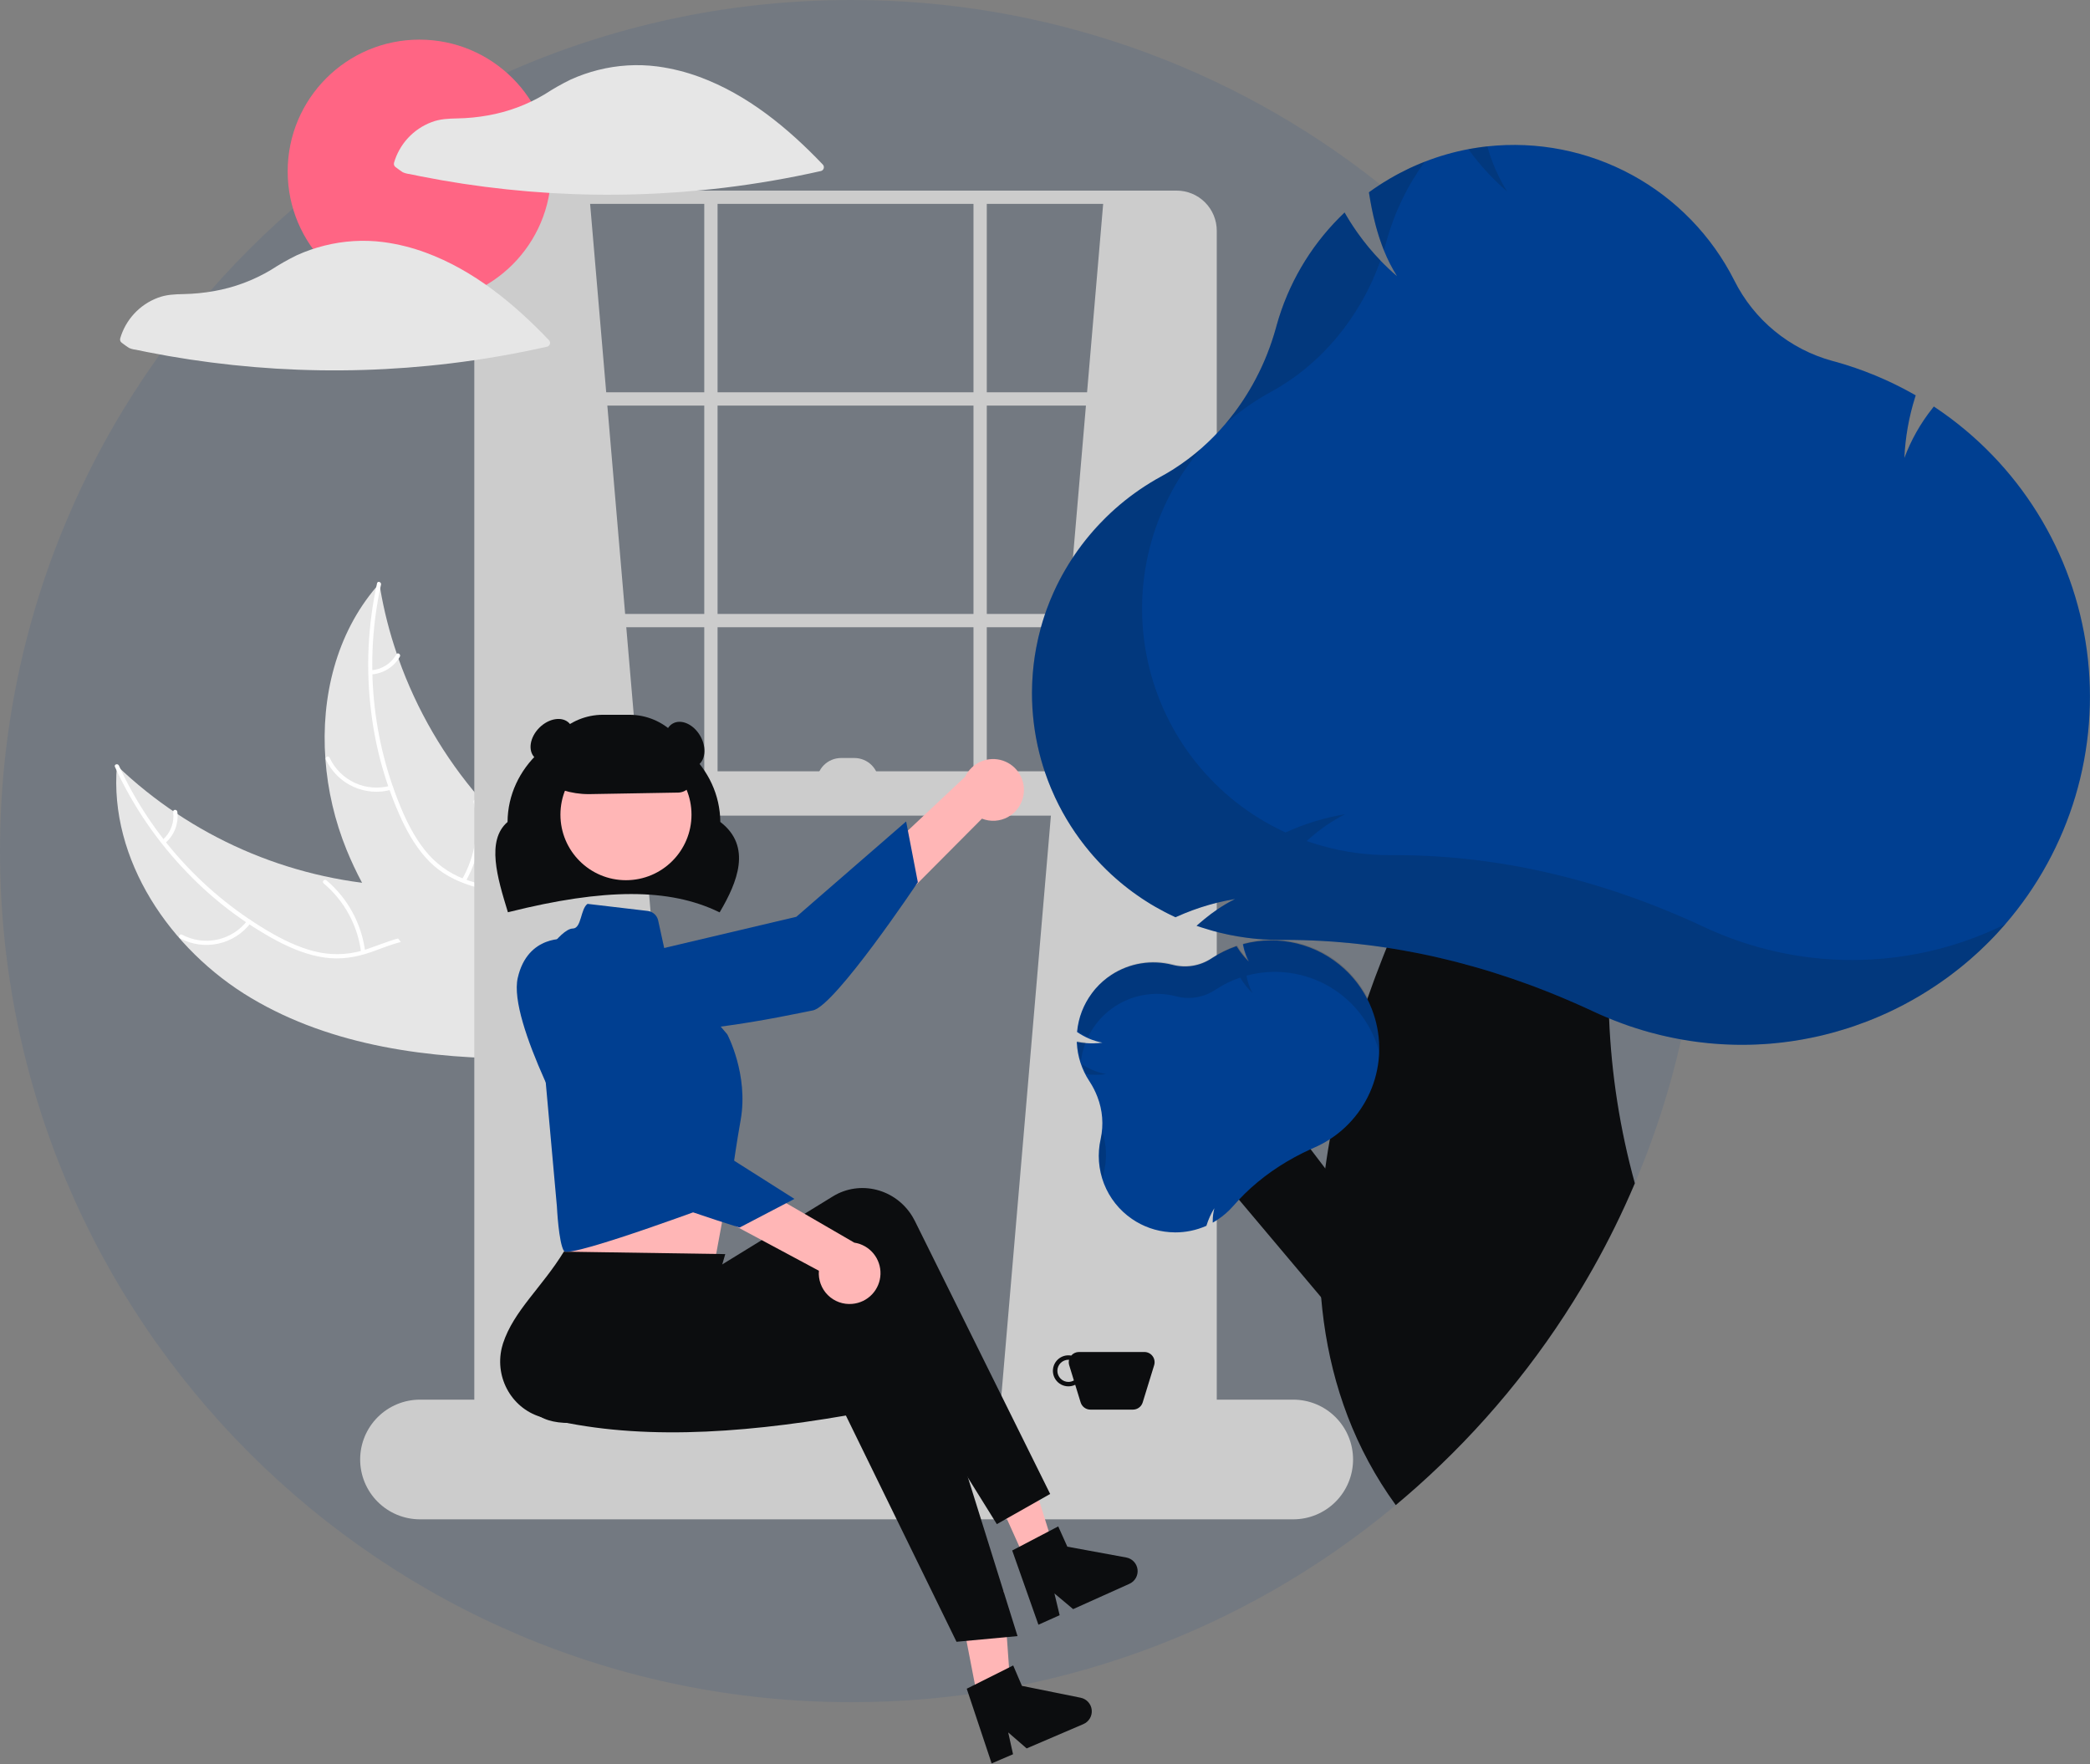 <svg width="327" height="276" viewBox="0 0 327 276" fill="none" xmlns="http://www.w3.org/2000/svg">
<rect x="0" y="0" width="327" height="276" fill="#808080" stroke="none"/>
<g clip-path="url(#clip0_201_2409)">
<path d="M266.316 133.158C266.316 137.035 266.153 140.872 265.827 144.67C265.57 147.635 265.22 150.574 264.776 153.485C264.304 156.568 263.727 159.614 263.042 162.622V162.626C262.595 164.606 262.104 166.57 261.568 168.517C260.016 174.18 258.084 179.731 255.788 185.135C255.289 186.31 254.773 187.477 254.241 188.637C252.229 193.028 249.977 197.304 247.493 201.446C240.529 213.079 231.835 223.585 221.711 232.603C220.616 233.578 219.505 234.536 218.379 235.478C194.475 255.446 164.305 266.364 133.158 266.316C59.616 266.316 0 206.7 0 133.158C0 59.616 59.616 1.2338e-05 133.158 1.2338e-05C163.232 -0.047 192.429 10.133 215.955 28.868C217.058 29.742 218.147 30.636 219.222 31.549C224.467 35.998 229.363 40.843 233.865 46.044H233.869C254.839 70.217 266.363 101.156 266.316 133.158Z" fill="#003F91" fill-opacity="0.1"/>
<path d="M39.308 156.159C26.623 148.609 17.049 134.5 18.292 119.791C29.889 130.891 45.038 137.53 61.06 138.535C67.24 138.901 74.152 138.663 78.701 142.862C81.532 145.475 82.849 149.409 83.066 153.255C83.281 157.101 82.511 160.926 81.745 164.701L82.008 165.626C67.247 165.682 51.993 163.709 39.308 156.159Z" fill="#E6E6E6"/>
<path d="M18.601 119.775C23.684 130.886 32.138 140.114 42.763 146.146C45.048 147.425 47.476 148.523 50.057 149.033C52.576 149.51 55.177 149.304 57.59 148.436C59.855 147.672 62.084 146.628 64.497 146.428C67.039 146.217 69.393 147.198 71.242 148.916C73.505 151.018 74.877 153.807 76.125 156.582C77.51 159.663 78.899 162.885 81.555 165.101C81.876 165.369 81.441 165.852 81.12 165.584C76.5 161.73 75.746 155.274 72.053 150.735C70.33 148.616 67.958 147.004 65.14 147.047C62.676 147.084 60.376 148.159 58.089 148.952C55.687 149.785 53.281 150.177 50.745 149.81C48.151 149.435 45.675 148.43 43.368 147.215C38.157 144.422 33.418 140.827 29.325 136.562C24.625 131.72 20.789 126.109 17.982 119.974C17.808 119.594 18.429 119.398 18.601 119.775Z" fill="white"/>
<path d="M39.228 144.405C37.974 146.05 36.175 147.196 34.154 147.638C32.133 148.08 30.021 147.789 28.195 146.817C27.826 146.62 28.116 146.037 28.485 146.235C30.184 147.143 32.152 147.414 34.033 146.999C35.914 146.583 37.585 145.509 38.744 143.97C38.996 143.636 39.479 144.073 39.228 144.405Z" fill="white"/>
<path d="M56.492 148.974C55.964 144.779 53.874 140.936 50.639 138.212C50.318 137.943 50.753 137.459 51.074 137.728C54.435 140.569 56.602 144.572 57.141 148.94C57.193 149.356 56.543 149.389 56.492 148.974Z" fill="white"/>
<path d="M25.432 131.414C26.05 130.879 26.525 130.198 26.815 129.434C27.105 128.669 27.201 127.845 27.093 127.034C27.037 126.619 27.687 126.587 27.743 126.999C27.857 127.895 27.751 128.806 27.432 129.651C27.114 130.497 26.593 131.251 25.916 131.849C25.857 131.911 25.777 131.948 25.691 131.952C25.606 131.957 25.522 131.929 25.457 131.874C25.393 131.816 25.355 131.735 25.35 131.649C25.345 131.563 25.375 131.479 25.432 131.414Z" fill="white"/>
<path d="M59.352 91.295C59.395 91.553 59.437 91.811 59.485 92.072C60.075 95.544 60.947 98.962 62.091 102.292C62.176 102.551 62.265 102.812 62.357 103.068C65.199 111.062 69.5 118.458 75.043 124.882C77.25 127.436 79.649 129.819 82.219 132.009C85.767 135.033 89.855 138.03 92.13 141.935C92.372 142.34 92.588 142.759 92.779 143.191L83.116 165.233C83.069 165.272 83.027 165.313 82.98 165.353L82.634 166.25C82.494 166.147 82.35 166.036 82.21 165.932C82.128 165.873 82.049 165.808 81.967 165.748C81.913 165.707 81.859 165.665 81.809 165.631C81.791 165.617 81.773 165.603 81.76 165.591C81.709 165.557 81.665 165.52 81.619 165.488C80.816 164.872 80.016 164.249 79.219 163.62C79.214 163.618 79.214 163.618 79.211 163.611C73.148 158.8 67.433 153.442 62.714 147.386C62.572 147.204 62.425 147.019 62.287 146.827C60.175 144.086 58.29 141.176 56.652 138.128C55.76 136.455 54.954 134.739 54.236 132.986C52.389 128.451 51.267 123.654 50.911 118.77C50.202 109.035 52.615 99.181 58.869 91.85C59.029 91.663 59.187 91.48 59.352 91.295Z" fill="#E6E6E6"/>
<path d="M59.61 91.467C56.978 103.398 58.173 115.856 63.025 127.07C64.079 129.466 65.357 131.805 67.11 133.765C68.835 135.663 71.035 137.065 73.484 137.824C75.754 138.578 78.162 139.087 80.208 140.379C82.365 141.742 83.654 143.942 84.096 146.427C84.637 149.468 84.053 152.522 83.379 155.488C82.63 158.782 81.799 162.191 82.586 165.559C82.681 165.967 82.042 166.091 81.947 165.683C80.579 159.824 83.864 154.216 83.648 148.368C83.548 145.639 82.625 142.924 80.349 141.261C78.359 139.807 75.876 139.281 73.572 138.537C71.153 137.756 68.996 136.62 67.192 134.801C65.347 132.94 63.975 130.646 62.864 128.287C60.385 122.92 58.766 117.196 58.065 111.326C57.229 104.63 57.543 97.841 58.996 91.252C59.086 90.844 59.7 91.062 59.61 91.467Z" fill="white"/>
<path d="M61.25 123.551C59.258 124.11 57.133 123.942 55.253 123.078C53.373 122.214 51.862 120.71 50.989 118.834C50.813 118.454 51.396 118.164 51.571 118.544C52.381 120.292 53.789 121.693 55.541 122.494C57.293 123.295 59.274 123.444 61.126 122.912C61.528 122.797 61.65 123.437 61.25 123.551Z" fill="white"/>
<path d="M72.283 137.593C74.388 133.925 75.033 129.599 74.09 125.476C73.996 125.068 74.635 124.944 74.728 125.352C75.702 129.643 75.022 134.145 72.823 137.957C72.613 138.32 72.075 137.955 72.283 137.593Z" fill="white"/>
<path d="M58.057 104.872C58.872 104.817 59.662 104.56 60.353 104.124C61.045 103.688 61.618 103.087 62.02 102.375C62.225 102.009 62.763 102.375 62.559 102.738C62.112 103.523 61.478 104.186 60.715 104.669C59.952 105.152 59.082 105.441 58.181 105.511C58.097 105.525 58.011 105.506 57.94 105.458C57.869 105.41 57.819 105.337 57.8 105.254C57.784 105.169 57.801 105.082 57.85 105.01C57.898 104.939 57.972 104.889 58.057 104.872Z" fill="white"/>
<path d="M92.24 30.862L108.538 221.65L75.942 224.1V33.289C79.826 30.719 85.401 30.317 92.24 30.862Z" fill="#CCCCCC"/>
<path d="M172.689 30.862L156.391 221.65L188.987 224.1V33.289C185.103 30.719 179.527 30.317 172.689 30.862Z" fill="#CCCCCC"/>
<path d="M184.106 231.986H80.475C78.814 231.984 77.221 231.323 76.046 230.148C74.871 228.973 74.21 227.38 74.208 225.718V36.09C74.21 34.428 74.871 32.835 76.046 31.66C77.221 30.485 78.814 29.824 80.475 29.822H184.106C185.768 29.824 187.361 30.485 188.536 31.66C189.711 32.835 190.372 34.428 190.374 36.09V225.718C190.372 227.38 189.711 228.973 188.536 230.148C187.361 231.323 185.768 231.984 184.106 231.986ZM80.475 31.902C79.365 31.904 78.301 32.345 77.516 33.13C76.731 33.915 76.29 34.979 76.288 36.09V225.718C76.29 226.828 76.731 227.893 77.516 228.678C78.301 229.463 79.365 229.904 80.475 229.905H184.106C185.217 229.904 186.281 229.463 187.066 228.678C187.851 227.893 188.292 226.828 188.294 225.718V36.09C188.292 34.979 187.851 33.915 187.066 33.13C186.281 32.345 185.217 31.904 184.106 31.902L80.475 31.902Z" fill="#CCCCCC"/>
<path d="M189.334 61.377H75.248V63.458H189.334V61.377Z" fill="#CCCCCC"/>
<path d="M189.334 96.054H75.248V98.135H189.334V96.054Z" fill="#CCCCCC"/>
<path d="M112.27 30.862H110.189V125.529H112.27V30.862Z" fill="#CCCCCC"/>
<path d="M154.392 30.862H152.312V125.529H154.392V30.862Z" fill="#CCCCCC"/>
<path d="M202.338 237.708H65.712C63.229 237.708 60.847 236.721 59.092 234.965C57.336 233.209 56.349 230.828 56.349 228.345C56.349 225.862 57.336 223.48 59.092 221.725C60.847 219.969 63.229 218.982 65.712 218.982H202.338C204.821 218.982 207.202 219.969 208.958 221.725C210.714 223.48 211.7 225.862 211.7 228.345C211.7 230.828 210.714 233.209 208.958 234.965C207.202 236.721 204.821 237.708 202.338 237.708Z" fill="#CCCCCC"/>
<path d="M189.334 120.674H75.942V127.61H189.334V120.674Z" fill="#CCCCCC"/>
<path d="M112.593 142.746L112.449 142.677C104.719 138.943 94.597 138.946 79.626 142.689L79.467 142.729L79.419 142.571C77.835 137.379 76.041 131.497 79.411 128.604C79.459 120.113 86.906 113.219 96.055 113.219C105.201 113.219 112.648 120.11 112.698 128.598C117.711 132.431 115.322 138.095 112.674 142.608L112.593 142.746Z" fill="#0C0D0F"/>
<path d="M160.104 124.565C159.965 125.253 159.677 125.902 159.261 126.467C158.844 127.032 158.309 127.498 157.692 127.834C157.076 128.169 156.393 128.366 155.693 128.409C154.992 128.452 154.291 128.341 153.638 128.084L126.32 155.535L123.883 147.011L151.014 121.519C151.519 120.451 152.398 119.605 153.485 119.141C154.572 118.678 155.792 118.629 156.912 119.005C158.032 119.38 158.976 120.154 159.564 121.178C160.153 122.203 160.344 123.408 160.104 124.565Z" fill="#FFB6B6"/>
<path d="M92.589 150.993C92.589 150.993 90.111 156.609 96.226 160.073C102.342 163.537 123.715 158.751 127.183 158.083C130.651 157.415 143.604 138.031 143.604 138.031L141.773 128.524L124.594 143.437L92.589 150.993Z" fill="#003F91"/>
<path d="M88.078 182.052L88.425 188.64C88.425 188.64 87.402 194.477 88.243 195.736C89.079 196.989 111.876 197.147 111.876 197.147C111.876 197.147 113.382 189.027 114.679 181.92L88.078 182.052Z" fill="#FFB6B6"/>
<path d="M153.622 269.166L158.388 268.204L157.024 248.954L149.99 250.374L153.622 269.166Z" fill="#FFB6B6"/>
<path d="M160.449 244.115L164.879 242.123L159.132 223.704L152.592 226.645L160.449 244.115Z" fill="#FFB6B6"/>
<path d="M164.308 233.737L155.966 238.461L135.391 205.399C120.948 215.13 106.824 219.79 92.586 222.277C87.773 223.134 82.865 222.699 81.941 217.8C81.897 217.571 81.863 217.34 81.837 217.109C81.269 211.757 87.926 204.897 88.772 198.35L106.991 197.256L109.238 200.137L130.308 187.183C134.545 184.578 140.118 185.987 142.755 190.33C142.895 190.559 143.024 190.794 143.143 191.035L164.308 233.737Z" fill="#0C0D0F"/>
<path d="M159.202 255.978L149.656 256.865L132.348 221.467C115.185 224.418 98.993 225.364 84.987 221.793C80.245 220.601 77.347 215.705 78.513 210.857C78.568 210.63 78.631 210.406 78.702 210.184C80.378 205.07 84.766 201.452 88.223 195.827L113.473 196.211L110.653 205.942L135.182 202.768C140.115 202.129 144.62 205.7 145.244 210.742C145.277 211.009 145.299 211.276 145.309 211.545L159.202 255.978Z" fill="#0C0D0F"/>
<path d="M97.938 137.713C103.6 137.713 108.191 133.123 108.191 127.46C108.191 121.798 103.6 117.207 97.938 117.207C92.275 117.207 87.685 121.798 87.685 127.46C87.685 133.123 92.275 137.713 97.938 137.713Z" fill="#FFB6B6"/>
<path d="M91.927 141.415L101.328 142.521C101.724 142.568 102.096 142.737 102.392 143.005C102.688 143.273 102.893 143.627 102.978 144.017L104.473 150.858L113.793 161.833C113.793 161.833 117.14 168.108 115.885 175.22C114.63 182.332 114.078 187.616 114.078 187.616C114.078 187.616 89.078 196.99 88.241 195.735C87.404 194.48 87.133 188.779 87.133 188.779L83.786 151.547C83.786 151.547 87.551 145.272 89.643 145.272C90.993 145.227 90.82 142.188 91.927 141.415Z" fill="#003F91"/>
<path d="M114.332 189.905C115.651 189.905 116.719 188.623 116.719 187.041C116.719 185.459 115.651 184.176 114.332 184.176C113.014 184.176 111.945 185.459 111.945 187.041C111.945 188.623 113.014 189.905 114.332 189.905Z" fill="#003F91"/>
<path d="M151.257 264.21L158.523 260.569L159.892 263.763L169.08 265.621C169.534 265.712 169.947 265.947 170.258 266.29C170.569 266.632 170.763 267.066 170.81 267.526C170.858 267.987 170.757 268.45 170.522 268.849C170.287 269.249 169.931 269.562 169.506 269.745L160.628 273.55L157.743 271.046L158.5 274.462L155.153 275.897L151.257 264.21Z" fill="#0C0D0F"/>
<path d="M158.369 242.583L165.57 238.814L166.995 241.984L176.215 243.68C176.67 243.763 177.087 243.99 177.404 244.328C177.721 244.665 177.922 245.095 177.978 245.554C178.033 246.014 177.941 246.479 177.713 246.883C177.485 247.286 177.135 247.606 176.713 247.795L167.903 251.756L164.975 249.303L165.792 252.706L162.471 254.199L158.369 242.583Z" fill="#0C0D0F"/>
<path d="M92.08 124.244C89.371 124.249 86.727 123.415 84.511 121.857L84.437 121.805V121.715C84.44 119.094 85.483 116.582 87.335 114.73C89.188 112.877 91.7 111.835 94.32 111.832H98.481C101.102 111.835 103.614 112.877 105.466 114.73C107.319 116.582 108.361 119.094 108.364 121.715C108.361 122.314 108.125 122.889 107.704 123.317C107.284 123.745 106.713 123.991 106.114 124.004L92.314 124.242C92.236 124.244 92.157 124.244 92.08 124.244Z" fill="#0C0D0F"/>
<path d="M109.058 119.817C110.385 119.05 110.606 116.95 109.553 115.126C108.5 113.302 106.57 112.444 105.243 113.21C103.916 113.976 103.695 116.076 104.748 117.9C105.801 119.725 107.731 120.583 109.058 119.817Z" fill="#0C0D0F"/>
<path d="M88.306 117.781C89.796 116.292 90.125 114.206 89.042 113.122C87.958 112.039 85.873 112.368 84.383 113.858C82.893 115.348 82.564 117.433 83.647 118.517C84.731 119.6 86.817 119.271 88.306 117.781Z" fill="#0C0D0F"/>
<path d="M179.048 211.527H168.814C168.583 211.526 168.355 211.576 168.146 211.673C167.936 211.77 167.75 211.911 167.601 212.088C167.224 212.018 166.835 212.039 166.467 212.149C166.1 212.259 165.763 212.455 165.486 212.72C165.208 212.985 164.998 213.312 164.871 213.675C164.745 214.037 164.706 214.424 164.758 214.804C164.81 215.185 164.952 215.547 165.171 215.862C165.39 216.177 165.681 216.435 166.02 216.616C166.358 216.797 166.735 216.894 167.119 216.901C167.502 216.908 167.882 216.824 168.227 216.656L169.076 219.414C169.177 219.741 169.379 220.027 169.654 220.23C169.929 220.433 170.262 220.543 170.604 220.543H177.258C177.6 220.543 177.933 220.433 178.208 220.23C178.483 220.027 178.686 219.741 178.786 219.414L180.577 213.596C180.65 213.357 180.667 213.104 180.625 212.857C180.583 212.611 180.483 212.377 180.334 212.176C180.186 211.975 179.992 211.811 179.769 211.698C179.545 211.586 179.298 211.527 179.048 211.527ZM167.169 216.208C166.709 216.208 166.268 216.025 165.943 215.7C165.618 215.375 165.435 214.934 165.435 214.474C165.435 214.014 165.618 213.573 165.943 213.248C166.268 212.923 166.709 212.74 167.169 212.74C167.201 212.74 167.23 212.748 167.262 212.75C167.193 213.029 167.201 213.322 167.286 213.596L168.018 215.977C167.76 216.126 167.468 216.206 167.169 216.208Z" fill="#0C0D0F"/>
<path d="M133.349 203.999C132.651 204.064 131.946 203.975 131.285 203.738C130.625 203.5 130.024 203.121 129.526 202.627C129.028 202.133 128.644 201.535 128.402 200.877C128.159 200.218 128.064 199.514 128.124 198.815L93.988 180.522L101.455 175.742L133.66 194.418C134.828 194.595 135.891 195.195 136.646 196.103C137.402 197.012 137.798 198.166 137.76 199.347C137.722 200.528 137.252 201.654 136.439 202.511C135.626 203.369 134.527 203.898 133.349 203.999Z" fill="#FFB6B6"/>
<path d="M88.662 146.906C88.662 146.906 82.57 146.143 81.007 152.995C79.444 159.847 90.16 178.949 91.795 182.08C93.43 185.21 115.716 192.057 115.716 192.057L124.297 187.575L105.083 175.397L88.662 146.906Z" fill="#003F91"/>
<path d="M131.597 118.594H133.678C134.69 118.594 135.66 118.996 136.375 119.711C137.091 120.426 137.492 121.396 137.492 122.408H127.783C127.783 121.396 128.185 120.426 128.9 119.711C129.616 118.996 130.586 118.594 131.597 118.594Z" fill="#CCCCCC"/>
<path d="M65.622 47.425C77.006 47.425 86.235 38.197 86.235 26.813C86.235 15.429 77.006 6.201 65.622 6.201C54.239 6.201 45.01 15.429 45.01 26.813C45.01 38.197 54.239 47.425 65.622 47.425Z" fill="#FF6584"/>
<path d="M128.733 25.739C123.278 20.017 116.942 14.796 109.442 12.037C107.353 11.266 105.187 10.721 102.981 10.414C102.963 10.411 102.946 10.415 102.929 10.414C102.893 10.404 102.857 10.397 102.82 10.392C99.735 9.999 96.603 10.188 93.588 10.95C92.114 11.319 90.675 11.821 89.29 12.447C87.9 13.125 86.553 13.888 85.257 14.733C82.513 16.375 79.492 17.502 76.344 18.058C74.763 18.342 73.162 18.499 71.557 18.527C70.164 18.555 68.85 18.604 67.53 19.107C66.12 19.637 64.853 20.49 63.831 21.596C62.809 22.703 62.06 24.033 61.643 25.481C61.611 25.61 61.621 25.746 61.671 25.869C61.721 25.992 61.809 26.096 61.922 26.166C62.279 26.421 62.627 26.712 63.002 26.939C63.336 27.092 63.692 27.189 64.057 27.227C64.654 27.353 65.251 27.475 65.849 27.594C68.052 28.03 70.264 28.417 72.485 28.753C76.98 29.433 81.499 29.913 86.042 30.191C95.143 30.742 104.275 30.468 113.327 29.371C118.414 28.755 123.466 27.881 128.465 26.752C128.566 26.723 128.658 26.668 128.732 26.592C128.805 26.516 128.858 26.423 128.885 26.321C128.912 26.219 128.912 26.112 128.885 26.01C128.859 25.908 128.806 25.815 128.733 25.739Z" fill="#E6E6E6"/>
<path d="M66.601 39.521C64.511 38.749 62.345 38.205 60.14 37.897C60.122 37.895 60.105 37.898 60.087 37.897C60.051 37.887 60.015 37.88 59.978 37.875C56.893 37.482 53.762 37.671 50.747 38.433C49.272 38.803 47.834 39.304 46.448 39.93C45.058 40.608 43.711 41.372 42.415 42.216C39.672 43.858 36.651 44.985 33.502 45.541C31.922 45.825 30.321 45.982 28.715 46.011C27.322 46.038 26.008 46.087 24.688 46.59C23.278 47.12 22.012 47.973 20.99 49.08C19.968 50.186 19.218 51.517 18.802 52.964C18.77 53.093 18.779 53.229 18.829 53.352C18.879 53.475 18.967 53.579 19.08 53.649C19.437 53.904 19.785 54.195 20.161 54.422C20.494 54.575 20.851 54.672 21.216 54.71C21.812 54.836 22.41 54.958 23.008 55.077C25.21 55.513 27.422 55.9 29.644 56.236C34.138 56.916 38.657 57.396 43.2 57.674C52.301 58.225 61.434 57.951 70.486 56.854C75.573 56.238 80.625 55.364 85.624 54.235C85.725 54.206 85.817 54.151 85.89 54.075C85.964 53.999 86.017 53.906 86.043 53.804C86.07 53.702 86.071 53.595 86.044 53.493C86.017 53.391 85.965 53.298 85.891 53.222C80.436 47.5 74.101 42.279 66.601 39.521Z" fill="#E6E6E6"/>
<path d="M215.245 193.183L199.394 172.359L186.887 179.431L213.39 210.904L215.245 193.183Z" fill="#0C0D0F"/>
<path d="M251.758 159.332C252.111 168.058 253.463 176.716 255.788 185.134C255.289 186.31 254.773 187.477 254.241 188.637C252.229 193.028 249.977 197.304 247.493 201.446C240.529 213.079 231.835 223.585 221.711 232.603C220.616 233.578 219.505 234.536 218.379 235.478C211.96 226.628 208.496 216.863 207.126 206.814C206.953 205.538 206.811 204.248 206.703 202.965V202.958C206.44 199.84 206.356 196.709 206.45 193.582C206.454 193.332 206.461 193.079 206.471 192.826C206.592 189.483 206.894 186.133 207.348 182.815V182.811C207.4 182.43 207.452 182.048 207.511 181.667C207.678 180.522 207.865 179.378 208.07 178.241C209.26 171.681 210.922 165.216 213.042 158.895V158.891C213.101 158.707 213.16 158.527 213.226 158.347C213.455 157.66 213.687 156.981 213.926 156.301C213.941 156.248 213.96 156.196 213.982 156.145C214.291 155.257 214.606 154.376 214.929 153.503C215.015 153.26 215.105 153.017 215.199 152.774C215.563 151.8 215.934 150.832 216.312 149.879C216.43 149.574 216.551 149.269 216.673 148.967C216.766 148.735 216.857 148.502 216.954 148.273V148.27C217.505 146.907 218.063 145.571 218.629 144.261C220.213 140.579 221.843 137.114 223.431 133.921L223.435 133.917C230.027 120.695 236.019 112.109 236.019 112.109L258.52 119.391C255.836 124.152 253.759 131.174 252.622 139.459C251.746 146.043 251.457 152.693 251.759 159.328L251.758 159.332Z" fill="#0C0D0F"/>
<path d="M214.36 157.213C214.228 156.904 214.079 156.603 213.926 156.301C213.135 154.769 212.117 153.366 210.906 152.14C210.726 151.956 210.538 151.772 210.344 151.599C208.256 149.675 205.716 148.309 202.959 147.626C200.203 146.944 197.318 146.967 194.573 147.694L194.56 147.701L194.456 147.729L194.48 147.847C194.584 148.396 194.735 148.936 194.931 149.459C194.983 149.601 195.042 149.737 195.101 149.872C195.125 149.934 195.156 149.99 195.184 150.052C195.184 150.052 195.18 150.056 195.187 150.056C195.187 150.059 195.191 150.063 195.191 150.066C195.257 150.194 195.319 150.326 195.388 150.451C195.246 150.316 195.111 150.177 194.979 150.035C194.851 149.903 194.733 149.764 194.615 149.626C194.211 149.154 193.846 148.651 193.523 148.121L193.467 148.027L193.37 148.065C192.062 148.519 190.813 149.13 189.653 149.886L189.528 149.969C188.642 150.551 187.644 150.94 186.597 151.111C185.551 151.281 184.481 151.23 183.456 150.961C181.84 150.544 180.155 150.468 178.508 150.737C176.861 151.006 175.288 151.615 173.889 152.525C172.962 153.129 172.124 153.86 171.399 154.695C171.337 154.768 171.274 154.845 171.212 154.917C171.08 155.077 170.955 155.24 170.834 155.406C169.53 157.149 168.73 159.215 168.521 161.381L168.514 161.461L168.58 161.506C169.753 162.31 171.08 162.863 172.478 163.129C171.6 163.251 170.711 163.273 169.828 163.195H169.825C169.424 163.162 169.026 163.106 168.632 163.028L168.559 163.014H168.556L168.465 162.997L168.479 163.163C168.583 165.282 169.25 167.335 170.411 169.111L170.445 169.159C170.458 169.177 170.47 169.195 170.48 169.215C170.972 169.967 171.381 170.77 171.701 171.611C172.512 173.699 172.69 175.979 172.214 178.168C171.675 180.509 171.854 182.958 172.728 185.196C173.601 187.434 175.128 189.357 177.11 190.714C178.851 191.912 180.88 192.624 182.988 192.777C183.276 192.802 183.567 192.815 183.858 192.815C185.526 192.821 187.176 192.477 188.703 191.806L188.758 191.785L188.772 191.723C189.066 190.776 189.478 189.869 190 189.025C189.829 189.69 189.743 190.374 189.743 191.061V191.29L189.941 191.175C190.111 191.075 190.284 190.967 190.44 190.867C191.377 190.255 192.225 189.518 192.961 188.675C193.249 188.342 193.54 188.02 193.845 187.697L193.849 187.694C194.442 187.063 195.069 186.445 195.721 185.856C197.108 184.61 198.592 183.477 200.16 182.468C201.726 181.462 203.364 180.572 205.06 179.805H205.063C205.254 179.715 205.448 179.628 205.639 179.545C206.483 179.177 207.296 178.741 208.07 178.241C208.097 178.223 208.122 178.21 208.146 178.192C211.498 175.997 213.962 172.684 215.1 168.842C216.238 165 215.976 160.879 214.36 157.213Z" fill="#003F91"/>
<path opacity="0.15" d="M172.785 183.091C172.691 183.513 172.619 183.94 172.571 184.369C171.925 182.329 171.831 180.154 172.299 178.066C172.372 177.746 172.426 177.423 172.468 177.098C173.109 179.032 173.218 181.101 172.785 183.091Z" fill="#0C0D0F"/>
<path opacity="0.15" d="M173.048 168.05C172.02 168.192 170.979 168.197 169.95 168.064C169.681 167.556 169.448 167.03 169.255 166.488C170.4 167.261 171.69 167.792 173.048 168.05Z" fill="#0C0D0F"/>
<path opacity="0.15" d="M169.868 163.083C169.489 164.053 169.237 165.068 169.119 166.102C168.802 165.117 168.615 164.095 168.563 163.061L168.554 162.895L168.718 162.926C169.099 162.998 169.482 163.05 169.868 163.083Z" fill="#0C0D0F"/>
<path opacity="0.15" d="M173.978 152.422C175.376 151.511 176.948 150.901 178.594 150.632C180.241 150.362 181.925 150.438 183.54 150.856C184.566 151.127 185.637 151.179 186.683 151.008C187.73 150.838 188.729 150.448 189.615 149.866L189.741 149.783C190.9 149.026 192.148 148.413 193.456 147.958L193.556 147.924L193.61 148.014C194.128 148.869 194.754 149.653 195.475 150.346C195.037 149.531 194.731 148.652 194.567 147.742L194.543 147.622L194.661 147.59C197.236 146.909 199.935 146.846 202.539 147.406C205.143 147.967 207.577 149.135 209.643 150.815C211.709 152.495 213.349 154.64 214.429 157.075C215.508 159.51 215.997 162.165 215.854 164.825C215.308 162.657 214.337 160.618 212.998 158.828C211.658 157.038 209.977 155.531 208.051 154.396C206.125 153.26 203.992 152.518 201.777 152.213C199.562 151.907 197.309 152.044 195.147 152.616L195.029 152.647L195.053 152.767C195.217 153.678 195.523 154.557 195.961 155.372C195.24 154.679 194.614 153.895 194.096 153.04L194.042 152.949L193.942 152.984C192.634 153.438 191.386 154.051 190.226 154.809L190.101 154.891C189.215 155.474 188.216 155.863 187.169 156.034C186.122 156.204 185.051 156.152 184.026 155.881C181.342 155.185 178.499 155.441 175.982 156.606C173.465 157.771 171.431 159.773 170.225 162.271C169.688 162.013 169.168 161.722 168.667 161.401L168.599 161.357L168.607 161.278C168.779 159.493 169.352 157.77 170.282 156.237C171.212 154.703 172.475 153.399 173.978 152.422Z" fill="#0C0D0F"/>
<path d="M302.893 63.819L302.563 63.6L302.324 63.912C300.472 66.244 298.999 68.852 297.958 71.642C298.102 68.428 298.664 65.247 299.63 62.178L299.734 61.856L299.435 61.686C295.555 59.489 291.421 57.775 287.125 56.582L286.657 56.457C283.364 55.553 280.299 53.966 277.661 51.798C275.023 49.631 272.872 46.931 271.347 43.876C267.804 36.865 262.208 31.101 255.304 27.353C248.4 23.605 240.517 22.052 232.707 22.9H232.704C232.621 22.907 232.534 22.918 232.451 22.928C232.308 22.942 232.17 22.959 232.031 22.977C231.747 23.015 231.469 23.053 231.192 23.095C230.956 23.129 230.717 23.167 230.481 23.209C230.356 23.226 230.235 23.247 230.113 23.271C229.992 23.292 229.867 23.313 229.746 23.337H229.742C227.414 23.778 225.132 24.434 222.925 25.297H222.922V25.3L222.363 25.518C221.788 25.754 221.217 26.004 220.65 26.267C220.522 26.326 220.397 26.389 220.269 26.448C220.234 26.465 220.196 26.482 220.161 26.503C219.797 26.677 219.437 26.857 219.079 27.048C219.027 27.072 218.975 27.1 218.923 27.127L218.59 27.304C217.859 27.7 217.14 28.119 216.434 28.563C216.375 28.598 216.319 28.632 216.26 28.671C216.198 28.712 216.132 28.754 216.069 28.795C216.031 28.816 215.993 28.844 215.955 28.868C215.848 28.934 215.743 29.003 215.639 29.076C215.431 29.212 215.223 29.35 215.019 29.492C214.807 29.634 214.599 29.784 214.391 29.933L214.183 30.082L214.221 30.338C214.256 30.55 214.287 30.762 214.325 30.97C214.36 31.178 214.395 31.382 214.433 31.587C214.492 31.93 214.558 32.27 214.623 32.599C214.669 32.818 214.71 33.033 214.759 33.244C214.804 33.463 214.852 33.681 214.904 33.9C215.005 34.35 215.112 34.788 215.227 35.218C215.282 35.432 215.341 35.647 215.404 35.859C215.438 35.987 215.473 36.116 215.511 36.24C215.539 36.327 215.567 36.414 215.594 36.501C215.601 36.528 215.608 36.559 215.619 36.591C215.626 36.62 215.636 36.649 215.646 36.677C215.685 36.806 215.723 36.931 215.761 37.052C215.782 37.118 215.802 37.184 215.827 37.246C215.875 37.395 215.927 37.548 215.979 37.693C216.035 37.86 216.094 38.026 216.153 38.189C216.167 38.231 216.18 38.269 216.194 38.311C216.205 38.342 216.215 38.373 216.229 38.404C216.243 38.439 216.257 38.477 216.271 38.512C216.33 38.668 216.388 38.827 216.451 38.983C216.472 39.039 216.493 39.098 216.517 39.153C217.079 40.566 217.77 41.924 218.58 43.21C217.682 42.441 216.817 41.624 215.986 40.762C214.703 39.429 213.521 38.002 212.449 36.493C212.363 36.376 212.276 36.254 212.196 36.133C212.033 35.901 211.874 35.668 211.718 35.432C211.551 35.19 211.392 34.937 211.236 34.687C211.132 34.52 211.027 34.35 210.927 34.184C210.826 34.025 210.733 33.868 210.643 33.709L210.372 33.244H210.369V33.248L209.987 33.622C209.835 33.771 209.682 33.92 209.533 34.07C204.872 38.759 201.496 44.569 199.73 50.94L199.678 51.13L199.626 51.328C199.525 51.682 199.425 52.025 199.317 52.375V52.379C199.213 52.726 199.102 53.072 198.984 53.412C198.877 53.735 198.766 54.054 198.648 54.373C198.61 54.48 198.568 54.588 198.523 54.695C198.45 54.903 198.371 55.108 198.291 55.316C198.253 55.41 198.215 55.507 198.176 55.6C198.083 55.829 197.989 56.058 197.896 56.283C197.882 56.318 197.864 56.356 197.847 56.391C197.819 56.46 197.788 56.53 197.76 56.596C197.687 56.762 197.611 56.932 197.538 57.098C197.486 57.206 197.438 57.317 197.389 57.424C197.368 57.473 197.344 57.521 197.323 57.57C197.195 57.847 197.063 58.121 196.925 58.392C196.769 58.711 196.609 59.03 196.439 59.342C196.29 59.633 196.134 59.917 195.971 60.202C195.69 60.705 195.395 61.204 195.09 61.69C194.972 61.877 194.854 62.064 194.733 62.251C194.705 62.296 194.678 62.341 194.65 62.383C194.549 62.546 194.445 62.702 194.338 62.862C194.265 62.969 194.192 63.077 194.119 63.181C193.998 63.368 193.87 63.548 193.738 63.725C193.703 63.781 193.665 63.833 193.627 63.885C193.433 64.155 193.238 64.419 193.041 64.682C193.034 64.686 193.034 64.689 193.03 64.692C193.023 64.692 193.023 64.696 193.02 64.699C192.933 64.814 192.847 64.928 192.756 65.039C192.639 65.202 192.51 65.362 192.382 65.518C192.174 65.781 191.955 66.048 191.733 66.308C191.727 66.315 191.723 66.322 191.716 66.326C190.567 67.676 189.323 68.941 187.992 70.112C187.968 70.133 187.95 70.154 187.926 70.171C187.739 70.334 187.552 70.497 187.357 70.657C187.278 70.723 187.198 70.789 187.118 70.855C186.986 70.966 186.851 71.076 186.719 71.177C186.704 71.193 186.686 71.207 186.667 71.219C186.549 71.316 186.435 71.406 186.317 71.496C186.175 71.611 186.033 71.718 185.887 71.826C185.2 72.346 184.495 72.837 183.772 73.299C183.664 73.372 183.55 73.445 183.439 73.514C183.373 73.556 183.307 73.597 183.245 73.632C182.981 73.795 182.718 73.955 182.454 74.107C182.191 74.263 181.92 74.412 181.653 74.558C181.081 74.87 180.516 75.196 179.964 75.536C179.687 75.709 179.409 75.883 179.136 76.059C178.047 76.767 176.998 77.524 175.99 78.331C174.983 79.138 174.016 79.996 173.095 80.9C172.98 81.011 172.866 81.126 172.752 81.244C172.523 81.469 172.301 81.698 172.089 81.927C171.749 82.277 171.423 82.638 171.101 83.002C169.4 84.931 167.895 87.024 166.607 89.25C165.96 90.362 165.372 91.507 164.845 92.68C164.447 93.557 164.082 94.455 163.753 95.364C163.535 95.971 163.33 96.583 163.139 97.202C163.046 97.51 162.955 97.822 162.869 98.135C162.574 99.192 162.328 100.26 162.127 101.332C161.964 102.192 161.832 103.053 161.731 103.915C161.679 104.349 161.638 104.782 161.6 105.212C161.51 106.269 161.465 107.327 161.463 108.386C161.457 111.562 161.843 114.728 162.612 117.81C162.782 118.49 162.97 119.166 163.177 119.839C163.281 120.175 163.392 120.508 163.503 120.841C163.784 121.673 164.095 122.497 164.436 123.313C164.641 123.802 164.856 124.288 165.081 124.77C166.514 127.834 168.342 130.697 170.518 133.286C170.876 133.713 171.244 134.132 171.625 134.545C171.628 134.545 171.625 134.548 171.625 134.548C172.568 135.578 173.567 136.555 174.617 137.475H174.621C175.04 137.846 175.467 138.206 175.9 138.553C175.904 138.55 175.904 138.553 175.904 138.553C176.341 138.907 176.781 139.247 177.232 139.576C177.457 139.739 177.686 139.902 177.918 140.065C178.373 140.388 178.836 140.699 179.309 140.998H179.312C179.784 141.303 180.263 141.595 180.748 141.872C181.722 142.43 182.721 142.954 183.747 143.429L183.921 143.509L184.098 143.429C185.744 142.688 187.44 142.066 189.174 141.567C189.556 141.456 189.941 141.355 190.322 141.258C191.286 141.019 192.257 140.818 193.235 140.655C192.282 141.133 191.362 141.674 190.482 142.274C189.799 142.735 189.126 143.238 188.45 143.793C188.224 143.977 187.999 144.168 187.773 144.362L187.212 144.847L187.916 145.08C188.172 145.163 188.429 145.246 188.685 145.322C189.036 145.433 189.382 145.534 189.722 145.628C190.464 145.836 191.211 146.019 191.962 146.179C192.146 146.217 192.326 146.255 192.51 146.293C192.867 146.363 193.228 146.432 193.589 146.494C193.603 146.498 193.619 146.5 193.634 146.501C194.008 146.564 194.386 146.623 194.761 146.675C195.458 146.775 196.155 146.855 196.852 146.914C196.928 146.924 197.004 146.928 197.084 146.931C197.254 146.945 197.42 146.959 197.59 146.969C197.965 146.994 198.343 147.011 198.721 147.025C198.749 147.025 198.773 147.028 198.801 147.028C198.991 147.035 199.182 147.042 199.373 147.046C199.373 147.046 199.373 147.049 199.376 147.046C199.567 147.049 199.758 147.053 199.948 147.053H201.003C201.2 147.053 201.398 147.056 201.599 147.056C201.876 147.056 202.157 147.06 202.435 147.063C202.508 147.063 202.584 147.067 202.66 147.067C203.104 147.074 203.548 147.084 203.992 147.094C204.019 147.094 204.047 147.098 204.075 147.098C204.519 147.112 204.963 147.126 205.406 147.146C205.504 147.15 205.601 147.153 205.701 147.16C206.128 147.178 206.554 147.198 206.981 147.223C207.102 147.23 207.227 147.24 207.352 147.247C207.674 147.264 208 147.285 208.323 147.309C208.513 147.32 208.701 147.334 208.891 147.351C209.661 147.41 210.428 147.476 211.197 147.552C211.454 147.573 211.711 147.601 211.967 147.628C212.654 147.701 213.343 147.781 214.034 147.868C214.343 147.902 214.651 147.944 214.96 147.985C214.995 147.989 215.029 147.992 215.064 147.999C215.445 148.051 215.823 148.103 216.205 148.159C216.454 148.194 216.704 148.232 216.954 148.27C217.21 148.308 217.467 148.346 217.724 148.391C217.862 148.412 218.001 148.436 218.143 148.461C218.476 148.513 218.812 148.568 219.149 148.63C219.179 148.633 219.209 148.638 219.239 148.644C219.953 148.769 220.671 148.901 221.385 149.043C221.805 149.123 222.221 149.206 222.637 149.293C222.963 149.359 223.289 149.428 223.615 149.497C223.671 149.508 223.726 149.522 223.782 149.536C223.794 149.539 223.807 149.542 223.82 149.542C224.312 149.65 224.808 149.761 225.3 149.879C227.01 150.274 228.717 150.713 230.422 151.197C230.814 151.304 231.206 151.418 231.598 151.533C231.764 151.581 231.927 151.63 232.09 151.679C232.43 151.779 232.766 151.88 233.106 151.987C233.404 152.077 233.706 152.171 234.004 152.268C234.191 152.327 234.379 152.386 234.566 152.448C234.857 152.539 235.149 152.632 235.436 152.733C235.683 152.809 235.925 152.889 236.168 152.975C236.515 153.09 236.865 153.208 237.212 153.333C237.312 153.367 237.416 153.402 237.517 153.44C237.94 153.586 238.363 153.735 238.786 153.891C239.199 154.04 239.611 154.193 240.021 154.345C240.305 154.453 240.589 154.557 240.87 154.668C241.186 154.789 241.501 154.91 241.813 155.035C242.264 155.212 242.718 155.392 243.169 155.576C243.585 155.743 243.998 155.913 244.414 156.089C244.49 156.121 244.57 156.152 244.646 156.187C245.007 156.336 245.368 156.492 245.725 156.648C245.957 156.745 246.186 156.845 246.415 156.946C247.414 157.383 248.411 157.835 249.408 158.302H249.411C250.035 158.597 250.67 158.877 251.308 159.144C251.457 159.207 251.606 159.269 251.759 159.328C252.012 159.436 252.268 159.536 252.525 159.64C252.691 159.706 252.858 159.772 253.028 159.834C253.274 159.932 253.524 160.025 253.773 160.115C254.037 160.212 254.297 160.31 254.564 160.4C254.658 160.434 254.751 160.466 254.848 160.5C255.157 160.604 255.466 160.708 255.778 160.809C255.809 160.819 255.84 160.83 255.875 160.84C256.201 160.944 256.527 161.048 256.856 161.145C256.882 161.155 256.909 161.163 256.936 161.17C257.29 161.277 257.65 161.381 258.007 161.482C258.534 161.627 259.065 161.766 259.595 161.894C259.693 161.919 259.79 161.943 259.887 161.964C260.171 162.033 260.452 162.099 260.736 162.161C261.038 162.231 261.343 162.293 261.645 162.355C261.95 162.418 262.255 162.48 262.557 162.536C262.72 162.567 262.883 162.598 263.042 162.626L263.469 162.699C263.764 162.751 264.058 162.796 264.357 162.844C264.365 162.844 264.373 162.845 264.381 162.848C264.717 162.9 265.05 162.948 265.386 162.99C265.709 163.035 266.031 163.073 266.354 163.111C266.42 163.118 266.489 163.125 266.559 163.132C266.826 163.163 267.093 163.195 267.36 163.219C267.436 163.226 267.512 163.233 267.588 163.24C267.852 163.264 268.116 163.288 268.379 163.306C268.432 163.313 268.485 163.316 268.539 163.316C268.774 163.337 269.01 163.354 269.246 163.365C269.412 163.378 269.575 163.385 269.742 163.396C269.829 163.399 269.912 163.403 269.998 163.406C270.227 163.42 270.456 163.427 270.688 163.434C270.969 163.444 271.25 163.451 271.528 163.458C271.864 163.465 272.204 163.469 272.54 163.469H272.547C272.877 163.469 273.21 163.465 273.539 163.458H273.664L274.028 163.448C274.215 163.444 274.402 163.437 274.586 163.43C274.94 163.417 275.29 163.399 275.64 163.378C275.779 163.372 275.921 163.361 276.06 163.354C276.122 163.351 276.188 163.344 276.251 163.34C276.469 163.326 276.684 163.313 276.903 163.295C277.128 163.278 277.357 163.257 277.582 163.233C277.874 163.205 278.165 163.174 278.456 163.143C278.685 163.118 278.914 163.091 279.139 163.063C279.17 163.06 279.2 163.056 279.229 163.049C279.448 163.025 279.666 162.997 279.881 162.966C280.138 162.931 280.391 162.893 280.644 162.855C280.672 162.851 280.696 162.848 280.724 162.844C281.161 162.775 281.601 162.706 282.042 162.626C282.503 162.543 282.964 162.453 283.422 162.359C283.592 162.324 283.758 162.286 283.928 162.251C284.022 162.231 284.119 162.213 284.209 162.193C284.351 162.161 284.49 162.13 284.629 162.095C284.653 162.092 284.681 162.085 284.705 162.082C284.899 162.04 285.09 161.991 285.284 161.943C285.672 161.849 286.054 161.752 286.435 161.648C286.605 161.606 286.775 161.561 286.938 161.516C286.987 161.502 287.035 161.489 287.08 161.475C287.784 161.277 288.482 161.068 289.175 160.847C289.48 160.75 289.781 160.649 290.083 160.542C290.732 160.32 291.374 160.086 292.011 159.841C292.181 159.779 292.351 159.71 292.521 159.644C292.771 159.543 293.02 159.443 293.266 159.342C293.488 159.248 293.71 159.155 293.936 159.058C294.047 159.013 294.158 158.964 294.269 158.916C294.602 158.77 294.934 158.621 295.264 158.472C295.486 158.368 295.704 158.267 295.923 158.163C296.269 157.997 296.613 157.827 296.956 157.657C297.043 157.612 297.126 157.567 297.209 157.525C297.428 157.414 297.646 157.3 297.868 157.189C298.218 157.001 298.568 156.814 298.915 156.62C299.033 156.558 299.148 156.492 299.266 156.426C299.647 156.211 300.025 155.992 300.399 155.77C301.228 155.275 302.045 154.757 302.851 154.217C303.052 154.085 303.253 153.946 303.451 153.811C303.825 153.555 304.193 153.291 304.561 153.028C304.599 153 304.633 152.972 304.672 152.948C304.855 152.813 305.039 152.677 305.223 152.539C305.604 152.251 305.982 151.959 306.36 151.661C306.367 151.658 306.378 151.647 306.388 151.64C306.558 151.505 306.728 151.37 306.894 151.235C307.411 150.815 307.921 150.389 308.42 149.948C308.666 149.737 308.909 149.518 309.148 149.3C309.329 149.137 309.509 148.974 309.686 148.807C310.043 148.471 310.393 148.138 310.74 147.798C310.913 147.632 311.083 147.458 311.257 147.285C311.427 147.112 311.6 146.938 311.77 146.761C311.829 146.703 311.888 146.64 311.947 146.578C312.12 146.394 312.293 146.207 312.467 146.023C312.616 145.863 312.762 145.697 312.911 145.53C313.16 145.253 313.414 144.976 313.66 144.695C313.673 144.679 313.687 144.664 313.701 144.65C313.715 144.632 313.729 144.618 313.739 144.605H313.736C318.776 138.776 322.521 131.943 324.723 124.559C326.925 117.175 327.534 109.407 326.509 101.77C325.484 94.132 322.848 86.8 318.777 80.257C314.706 73.715 309.291 68.112 302.893 63.819Z" fill="#003F91"/>
<g opacity="0.15">
<path d="M232.705 22.898C233.396 25.381 234.436 27.753 235.793 29.944C233.521 27.991 231.49 25.774 229.745 23.338C230.725 23.153 231.712 23.006 232.705 22.898Z" fill="#0C0D0F"/>
<path d="M198.868 61.297C196.301 62.698 193.902 64.385 191.715 66.326C195.407 61.959 198.106 56.842 199.624 51.328C199.642 51.262 199.661 51.195 199.679 51.129L199.73 50.941C201.554 44.361 205.094 38.383 209.986 33.619L210.37 33.244L210.642 33.708C212.141 36.258 213.936 38.622 215.989 40.753C212.843 49.628 206.723 57.014 198.868 61.297Z" fill="#0C0D0F"/>
<path d="M216.944 37.678L216.893 37.865C216.875 37.931 216.856 37.998 216.838 38.064C216.737 38.429 216.629 38.791 216.518 39.152C215.421 36.311 214.651 33.354 214.222 30.339L214.181 30.083L214.392 29.932C217.031 28.036 219.896 26.478 222.923 25.295C220.206 29.032 218.181 33.226 216.944 37.678Z" fill="#0C0D0F"/>
<path d="M181.654 74.561C183.925 73.318 186.051 71.826 187.992 70.112C184.115 74.626 181.336 79.977 179.872 85.746C178.409 91.514 178.301 97.543 179.557 103.359C180.813 109.176 183.399 114.623 187.112 119.274C190.825 123.924 195.565 127.652 200.96 130.164L201.135 130.245L201.31 130.166C204.224 128.849 207.296 127.916 210.45 127.39C208.481 128.393 206.647 129.639 204.988 131.098L204.427 131.583L205.131 131.816C205.738 132.017 206.346 132.201 206.937 132.365C210.407 133.332 213.995 133.812 217.597 133.792C233.965 133.687 250.46 137.471 266.624 145.039C269.396 146.335 272.271 147.397 275.219 148.216C288.069 151.793 301.786 150.506 313.746 144.601C307.003 152.399 298.186 158.125 288.32 161.112C278.453 164.1 267.941 164.227 258.005 161.479C255.057 160.661 252.182 159.598 249.41 158.303C233.246 150.735 216.751 146.951 200.384 147.056C196.781 147.076 193.193 146.596 189.723 145.629C189.132 145.465 188.525 145.28 187.917 145.08L187.213 144.847L187.774 144.362C189.433 142.903 191.268 141.657 193.236 140.654C190.082 141.18 187.01 142.113 184.096 143.43L183.921 143.508L183.746 143.428C177.267 140.412 171.754 135.656 167.822 129.69C163.889 123.723 161.692 116.781 161.475 109.639C161.258 102.497 163.03 95.434 166.593 89.24C170.156 83.046 175.371 77.964 181.654 74.561Z" fill="#0C0D0F"/>
</g>
</g>
<defs>
<clipPath id="clip0_201_2409">
<rect width="327" height="275.897" fill="white"/>
</clipPath>
</defs>
</svg>
